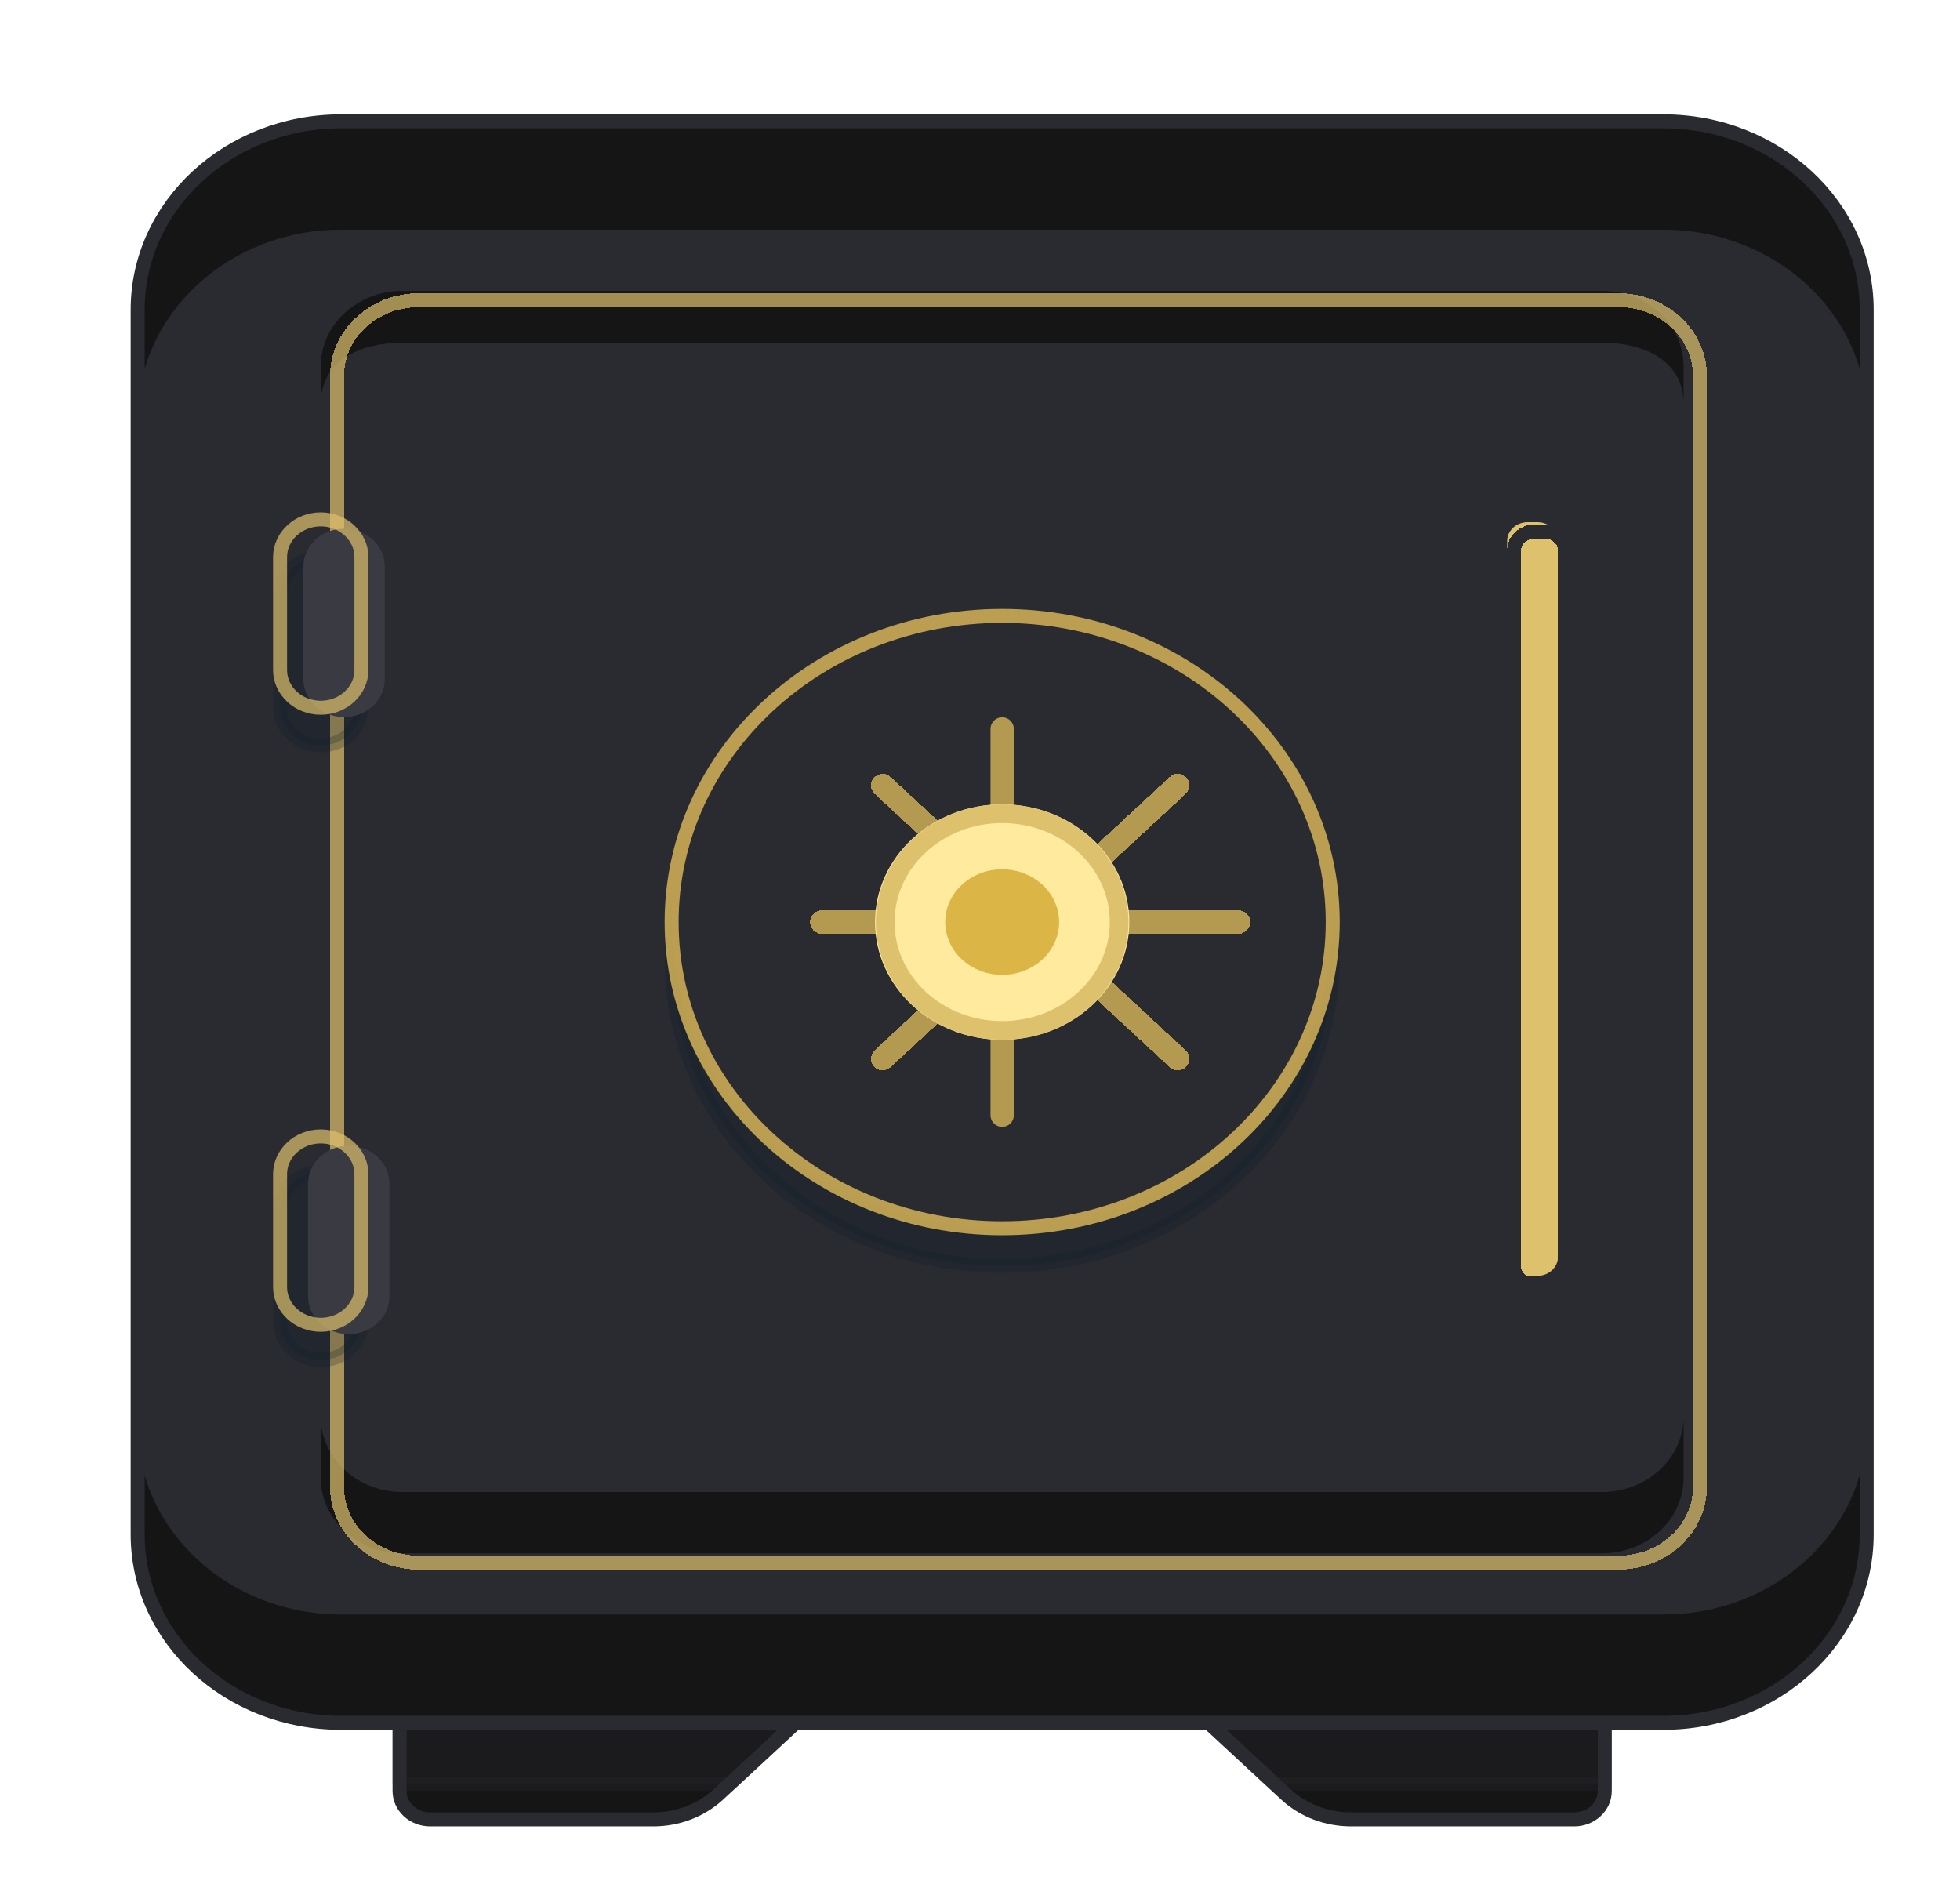 <svg width="840" height="812" viewBox="0 0 840 812" fill="none" xmlns="http://www.w3.org/2000/svg">
<g filter="url(#filter0_d_2_2)">
<path d="M331.234 734.126V719.189C331.234 712.527 325.349 707.077 318.157 707.077H174.316C167.124 707.077 161.24 712.527 161.24 719.189V763.598C161.24 770.26 167.124 775.71 174.316 775.71H269.992C280.454 775.71 290.479 771.875 297.889 765.011L331.234 734.126Z" fill="#151515"/>
<path opacity="0.3" d="M318.157 707.077H174.316C167.124 707.077 161.24 712.527 161.24 719.189V760.368H302.902L331.234 734.126V719.189C331.234 712.527 325.349 707.077 318.157 707.077Z" fill="#2A2B31" stroke="#2A2B31" stroke-width="6" stroke-miterlimit="10" stroke-linecap="round" stroke-linejoin="round"/>
<path d="M507.766 734.126V719.189C507.766 712.527 513.651 707.077 520.843 707.077H664.684C671.876 707.077 677.76 712.527 677.76 719.189V763.598C677.76 770.26 671.876 775.71 664.684 775.71H569.008C558.546 775.71 548.521 771.875 541.111 765.011L507.766 734.126Z" fill="#151515"/>
<path opacity="0.3" d="M664.684 707.077H520.843C513.651 707.077 507.766 712.527 507.766 719.189V734.126L536.099 760.368H677.76V719.189C677.76 712.527 671.876 707.077 664.684 707.077Z" fill="#2A2B31" stroke="#2A2B31" stroke-width="6" stroke-miterlimit="10" stroke-linecap="round" stroke-linejoin="round"/>
<path d="M331.234 734.126V719.189C331.234 712.527 325.349 707.077 318.157 707.077H174.316C167.124 707.077 161.24 712.527 161.24 719.189V763.598C161.24 770.26 167.124 775.71 174.316 775.71H269.992C280.454 775.71 290.479 771.875 297.889 765.011L331.234 734.126Z" stroke="#2A2B31" stroke-width="6" stroke-miterlimit="10" stroke-linecap="round" stroke-linejoin="round"/>
<path d="M507.766 734.126V719.189C507.766 712.527 513.651 707.077 520.843 707.077H664.684C671.876 707.077 677.76 712.527 677.76 719.189V763.598C677.76 770.26 671.876 775.71 664.684 775.71H569.008C558.546 775.71 548.521 771.875 541.111 765.011L507.766 734.126Z" stroke="#2A2B31" stroke-width="6" stroke-miterlimit="10" stroke-linecap="round" stroke-linejoin="round"/>
<path d="M702.824 734.328H136.176C88.011 734.328 49 698.195 49 653.584V128.745C49 84.133 88.011 48 136.176 48H702.824C750.988 48 790 84.133 790 128.745V653.584C790 698.195 750.988 734.328 702.824 734.328Z" fill="#2A2B31"/>
<path d="M702.824 48H136.176C88.011 48 49 84.133 49 128.745V175.173C49 130.561 88.011 94.428 136.176 94.428H702.824C750.988 94.428 790 130.561 790 175.173V128.745C790 84.133 750.988 48 702.824 48Z" fill="#151515"/>
<path d="M702.824 687.9H136.176C88.011 687.9 49 651.767 49 607.156V653.584C49 698.195 88.011 734.328 136.176 734.328H702.824C750.988 734.328 790 698.195 790 653.584V607.156C790 651.767 750.988 687.9 702.824 687.9Z" fill="#151515"/>
<path d="M702.823 734.328H136.176C88.011 734.328 49 698.195 49 653.584V128.744C49 84.133 88.011 48 136.176 48H702.823C750.988 48 790 84.133 790 128.744V653.584C790 698.195 750.988 734.328 702.823 734.328Z" stroke="#2A2B31" stroke-width="6" stroke-miterlimit="10" stroke-linecap="round" stroke-linejoin="round"/>
<path d="M676.671 120.67H162.329C143.151 120.67 127.459 135.204 127.459 152.968V169.117C127.459 151.353 143.151 142.875 162.329 142.875H676.671C695.849 142.875 711.541 151.353 711.541 169.117V152.968C711.541 135.002 695.849 120.67 676.671 120.67Z" fill="#151515"/>
<path d="M676.671 635.416H162.329C143.151 635.416 127.459 620.882 127.459 603.118V629.36C127.459 647.124 143.151 661.658 162.329 661.658H676.671C695.849 661.658 711.541 647.124 711.541 629.36V603.118C711.541 620.882 695.849 635.416 676.671 635.416Z" fill="#151515"/>
<g filter="url(#filter1_d_2_2)">
<path d="M162.329 661.658C143.151 661.658 127.459 647.124 127.459 629.36V152.968C127.459 135.204 143.151 120.67 162.329 120.67H676.671C695.849 120.67 711.541 135.204 711.541 152.968V629.36C711.541 647.124 695.849 661.658 676.671 661.658H162.329Z" stroke="#DEC16D" stroke-opacity="0.7" stroke-width="6" stroke-miterlimit="10" stroke-linecap="round" stroke-linejoin="round" shape-rendering="crispEdges"/>
</g>
<path d="M648.992 542.762H644.633C639.839 542.762 635.916 539.128 635.916 534.687V227.858C635.916 223.417 639.839 219.784 644.633 219.784H648.992C653.787 219.784 657.71 223.417 657.71 227.858V534.687C657.71 539.128 653.787 542.762 648.992 542.762Z" fill="#DEC16D"/>
<g filter="url(#filter2_d_2_2)">
<path d="M648.992 542.762H644.633C639.839 542.762 635.916 539.128 635.916 534.687V227.858C635.916 223.417 639.839 219.784 644.633 219.784H648.992C653.787 219.784 657.71 223.417 657.71 227.858V534.687C657.71 539.128 653.787 542.762 648.992 542.762Z" stroke="#2A2B31" stroke-width="6" stroke-miterlimit="10" stroke-linecap="round" stroke-linejoin="round" shape-rendering="crispEdges"/>
</g>
<path opacity="0.23" d="M419.5 538.523C497.738 538.523 561.162 479.778 561.162 407.313C561.162 334.848 497.738 276.103 419.5 276.103C341.262 276.103 277.838 334.848 277.838 407.313C277.838 479.778 341.262 538.523 419.5 538.523Z" fill="#0A1E2B" stroke="#0A1E2B" stroke-width="6" stroke-miterlimit="10" stroke-linecap="round" stroke-linejoin="round"/>
<path d="M419.5 522.374C497.738 522.374 561.162 463.629 561.162 391.164C561.162 318.699 497.738 259.954 419.5 259.954C341.262 259.954 277.838 318.699 277.838 391.164C277.838 463.629 341.262 522.374 419.5 522.374Z" fill="#2A2B31"/>
<path d="M419.5 522.374C497.738 522.374 561.162 463.629 561.162 391.164C561.162 318.699 497.738 259.954 419.5 259.954C341.262 259.954 277.838 318.699 277.838 391.164C277.838 463.629 341.262 522.374 419.5 522.374Z" stroke="#EDC75D" stroke-opacity="0.74" stroke-width="6" stroke-miterlimit="10" stroke-linecap="round" stroke-linejoin="round"/>
<path d="M419.5 500.169C484.497 500.169 537.188 451.366 537.188 391.164C537.188 330.962 484.497 282.159 419.5 282.159C354.503 282.159 301.812 330.962 301.812 391.164C301.812 451.366 354.503 500.169 419.5 500.169Z" fill="#2A2B31"/>
<path d="M419.5 308.401V473.927" stroke="#EDC75D" stroke-opacity="0.71" stroke-width="10" stroke-miterlimit="10" stroke-linecap="round" stroke-linejoin="round"/>
<g filter="url(#filter3_d_2_2)">
<path d="M508.856 391.164H330.144" stroke="#EDC75D" stroke-opacity="0.71" stroke-width="10" stroke-miterlimit="10" stroke-linecap="round" stroke-linejoin="round" shape-rendering="crispEdges"/>
</g>
<g filter="url(#filter4_d_2_2)">
<path d="M482.703 332.624L356.297 449.704" stroke="#EDC75D" stroke-opacity="0.71" stroke-width="10" stroke-miterlimit="10" stroke-linecap="round" stroke-linejoin="round" shape-rendering="crispEdges"/>
</g>
<g filter="url(#filter5_d_2_2)">
<path d="M482.703 449.704L356.297 332.624" stroke="#EDC75D" stroke-opacity="0.71" stroke-width="10" stroke-miterlimit="10" stroke-linecap="round" stroke-linejoin="round" shape-rendering="crispEdges"/>
</g>
<path opacity="0.23" d="M127.459 315.466C117.869 315.466 110.024 308.199 110.024 299.317V250.871C110.024 241.989 117.869 234.722 127.459 234.722C137.048 234.722 144.894 241.989 144.894 250.871V299.317C144.894 308.199 137.048 315.466 127.459 315.466Z" fill="#0A1E2B" stroke="#0A1E2B" stroke-width="6" stroke-miterlimit="10" stroke-linecap="round" stroke-linejoin="round"/>
<path opacity="0.23" d="M127.459 578.895C117.869 578.895 110.024 571.628 110.024 562.746V514.3C110.024 505.418 117.869 498.151 127.459 498.151C137.048 498.151 144.894 505.418 144.894 514.3V562.746C144.894 571.628 137.048 578.895 127.459 578.895Z" fill="#0A1E2B" stroke="#0A1E2B" stroke-width="6" stroke-miterlimit="10" stroke-linecap="round" stroke-linejoin="round"/>
<g filter="url(#filter6_d_2_2)">
<path d="M127.459 299.317C117.869 299.317 110.024 292.05 110.024 283.168V234.722C110.024 225.84 117.869 218.573 127.459 218.573C137.048 218.573 144.894 225.84 144.894 234.722V283.168C144.894 292.05 137.048 299.317 127.459 299.317Z" fill="#393A42"/>
</g>
<g filter="url(#filter7_d_2_2)">
<path d="M127.459 563.756C117.869 563.756 110.024 556.489 110.024 547.607V499.16C110.024 490.278 117.869 483.011 127.459 483.011C137.048 483.011 144.894 490.278 144.894 499.16V547.607C144.894 556.489 137.048 563.756 127.459 563.756Z" fill="#393A42"/>
</g>
<path d="M127.459 299.317C117.869 299.317 110.024 292.05 110.024 283.168V234.722C110.024 225.84 117.869 218.573 127.459 218.573C137.048 218.573 144.894 225.84 144.894 234.722V283.168C144.894 292.05 137.048 299.317 127.459 299.317Z" stroke="#DEC16D" stroke-opacity="0.7" stroke-width="6" stroke-miterlimit="10" stroke-linecap="round" stroke-linejoin="round"/>
<path d="M127.459 563.756C117.869 563.756 110.024 556.489 110.024 547.607V499.16C110.024 490.278 117.869 483.011 127.459 483.011C137.048 483.011 144.894 490.278 144.894 499.16V547.607C144.894 556.489 137.048 563.756 127.459 563.756Z" stroke="#DEC16D" stroke-opacity="0.7" stroke-width="6" stroke-miterlimit="10" stroke-linecap="round" stroke-linejoin="round"/>
<path d="M419.5 441.629C449.591 441.629 473.985 419.035 473.985 391.164C473.985 363.293 449.591 340.699 419.5 340.699C389.409 340.699 365.015 363.293 365.015 391.164C365.015 419.035 389.409 441.629 419.5 441.629Z" fill="#FFEA9E"/>
<path d="M419.5 413.773C432.981 413.773 443.909 403.65 443.909 391.164C443.909 378.678 432.981 368.556 419.5 368.556C406.019 368.556 395.091 378.678 395.091 391.164C395.091 403.65 406.019 413.773 419.5 413.773Z" fill="#DCB547"/>
<path d="M419.5 437.592C447.184 437.592 469.627 416.806 469.627 391.164C469.627 365.523 447.184 344.736 419.5 344.736C391.816 344.736 369.374 365.523 369.374 391.164C369.374 416.806 391.816 437.592 419.5 437.592Z" stroke="#DEC16D" stroke-width="8" stroke-miterlimit="10" stroke-linecap="round" stroke-linejoin="round"/>
</g>
<defs>
<filter id="filter0_d_2_2" x="46" y="45" width="761" height="741.71" filterUnits="userSpaceOnUse" color-interpolation-filters="sRGB">
<feFlood flood-opacity="0" result="BackgroundImageFix"/>
<feColorMatrix in="SourceAlpha" type="matrix" values="0 0 0 0 0 0 0 0 0 0 0 0 0 0 0 0 0 0 127 0" result="hardAlpha"/>
<feOffset dx="10" dy="4"/>
<feGaussianBlur stdDeviation="2"/>
<feComposite in2="hardAlpha" operator="out"/>
<feColorMatrix type="matrix" values="0 0 0 0 0 0 0 0 0 0 0 0 0 0 0 0 0 0 0.25 0"/>
<feBlend mode="normal" in2="BackgroundImageFix" result="effect1_dropShadow_2_2"/>
<feBlend mode="normal" in="SourceGraphic" in2="effect1_dropShadow_2_2" result="shape"/>
</filter>
<filter id="filter1_d_2_2" x="124.459" y="117.67" width="601.082" height="554.988" filterUnits="userSpaceOnUse" color-interpolation-filters="sRGB">
<feFlood flood-opacity="0" result="BackgroundImageFix"/>
<feColorMatrix in="SourceAlpha" type="matrix" values="0 0 0 0 0 0 0 0 0 0 0 0 0 0 0 0 0 0 127 0" result="hardAlpha"/>
<feOffset dx="7" dy="4"/>
<feGaussianBlur stdDeviation="2"/>
<feComposite in2="hardAlpha" operator="out"/>
<feColorMatrix type="matrix" values="0 0 0 0 0 0 0 0 0 0 0 0 0 0 0 0 0 0 0.35 0"/>
<feBlend mode="normal" in2="BackgroundImageFix" result="effect1_dropShadow_2_2"/>
<feBlend mode="normal" in="SourceGraphic" in2="effect1_dropShadow_2_2" result="shape"/>
</filter>
<filter id="filter2_d_2_2" x="631.916" y="216.784" width="35.794" height="336.978" filterUnits="userSpaceOnUse" color-interpolation-filters="sRGB">
<feFlood flood-opacity="0" result="BackgroundImageFix"/>
<feColorMatrix in="SourceAlpha" type="matrix" values="0 0 0 0 0 0 0 0 0 0 0 0 0 0 0 0 0 0 127 0" result="hardAlpha"/>
<feOffset dx="3" dy="4"/>
<feGaussianBlur stdDeviation="2"/>
<feComposite in2="hardAlpha" operator="out"/>
<feColorMatrix type="matrix" values="0 0 0 0 0 0 0 0 0 0 0 0 0 0 0 0 0 0 0.25 0"/>
<feBlend mode="normal" in2="BackgroundImageFix" result="effect1_dropShadow_2_2"/>
<feBlend mode="normal" in="SourceGraphic" in2="effect1_dropShadow_2_2" result="shape"/>
</filter>
<filter id="filter3_d_2_2" x="325.144" y="381.164" width="205.712" height="20" filterUnits="userSpaceOnUse" color-interpolation-filters="sRGB">
<feFlood flood-opacity="0" result="BackgroundImageFix"/>
<feColorMatrix in="SourceAlpha" type="matrix" values="0 0 0 0 0 0 0 0 0 0 0 0 0 0 0 0 0 0 127 0" result="hardAlpha"/>
<feOffset dx="12"/>
<feGaussianBlur stdDeviation="2.5"/>
<feComposite in2="hardAlpha" operator="out"/>
<feColorMatrix type="matrix" values="0 0 0 0 0 0 0 0 0 0 0 0 0 0 0 0 0 0 0.25 0"/>
<feBlend mode="normal" in2="BackgroundImageFix" result="effect1_dropShadow_2_2"/>
<feBlend mode="normal" in="SourceGraphic" in2="effect1_dropShadow_2_2" result="shape"/>
</filter>
<filter id="filter4_d_2_2" x="351.297" y="322.624" width="153.406" height="137.08" filterUnits="userSpaceOnUse" color-interpolation-filters="sRGB">
<feFlood flood-opacity="0" result="BackgroundImageFix"/>
<feColorMatrix in="SourceAlpha" type="matrix" values="0 0 0 0 0 0 0 0 0 0 0 0 0 0 0 0 0 0 127 0" result="hardAlpha"/>
<feOffset dx="12"/>
<feGaussianBlur stdDeviation="2.5"/>
<feComposite in2="hardAlpha" operator="out"/>
<feColorMatrix type="matrix" values="0 0 0 0 0 0 0 0 0 0 0 0 0 0 0 0 0 0 0.25 0"/>
<feBlend mode="normal" in2="BackgroundImageFix" result="effect1_dropShadow_2_2"/>
<feBlend mode="normal" in="SourceGraphic" in2="effect1_dropShadow_2_2" result="shape"/>
</filter>
<filter id="filter5_d_2_2" x="351.297" y="322.624" width="153.406" height="137.08" filterUnits="userSpaceOnUse" color-interpolation-filters="sRGB">
<feFlood flood-opacity="0" result="BackgroundImageFix"/>
<feColorMatrix in="SourceAlpha" type="matrix" values="0 0 0 0 0 0 0 0 0 0 0 0 0 0 0 0 0 0 127 0" result="hardAlpha"/>
<feOffset dx="12"/>
<feGaussianBlur stdDeviation="2.5"/>
<feComposite in2="hardAlpha" operator="out"/>
<feColorMatrix type="matrix" values="0 0 0 0 0 0 0 0 0 0 0 0 0 0 0 0 0 0 0.25 0"/>
<feBlend mode="normal" in2="BackgroundImageFix" result="effect1_dropShadow_2_2"/>
<feBlend mode="normal" in="SourceGraphic" in2="effect1_dropShadow_2_2" result="shape"/>
</filter>
<filter id="filter6_d_2_2" x="110.024" y="218.573" width="48.871" height="88.745" filterUnits="userSpaceOnUse" color-interpolation-filters="sRGB">
<feFlood flood-opacity="0" result="BackgroundImageFix"/>
<feColorMatrix in="SourceAlpha" type="matrix" values="0 0 0 0 0 0 0 0 0 0 0 0 0 0 0 0 0 0 127 0" result="hardAlpha"/>
<feOffset dx="10" dy="4"/>
<feGaussianBlur stdDeviation="2"/>
<feComposite in2="hardAlpha" operator="out"/>
<feColorMatrix type="matrix" values="0 0 0 0 0 0 0 0 0 0 0 0 0 0 0 0 0 0 0.25 0"/>
<feBlend mode="normal" in2="BackgroundImageFix" result="effect1_dropShadow_2_2"/>
<feBlend mode="normal" in="SourceGraphic" in2="effect1_dropShadow_2_2" result="shape"/>
</filter>
<filter id="filter7_d_2_2" x="110.024" y="483.011" width="50.871" height="88.745" filterUnits="userSpaceOnUse" color-interpolation-filters="sRGB">
<feFlood flood-opacity="0" result="BackgroundImageFix"/>
<feColorMatrix in="SourceAlpha" type="matrix" values="0 0 0 0 0 0 0 0 0 0 0 0 0 0 0 0 0 0 127 0" result="hardAlpha"/>
<feOffset dx="12" dy="4"/>
<feGaussianBlur stdDeviation="2"/>
<feComposite in2="hardAlpha" operator="out"/>
<feColorMatrix type="matrix" values="0 0 0 0 0 0 0 0 0 0 0 0 0 0 0 0 0 0 0.25 0"/>
<feBlend mode="normal" in2="BackgroundImageFix" result="effect1_dropShadow_2_2"/>
<feBlend mode="normal" in="SourceGraphic" in2="effect1_dropShadow_2_2" result="shape"/>
</filter>
</defs>
</svg>
